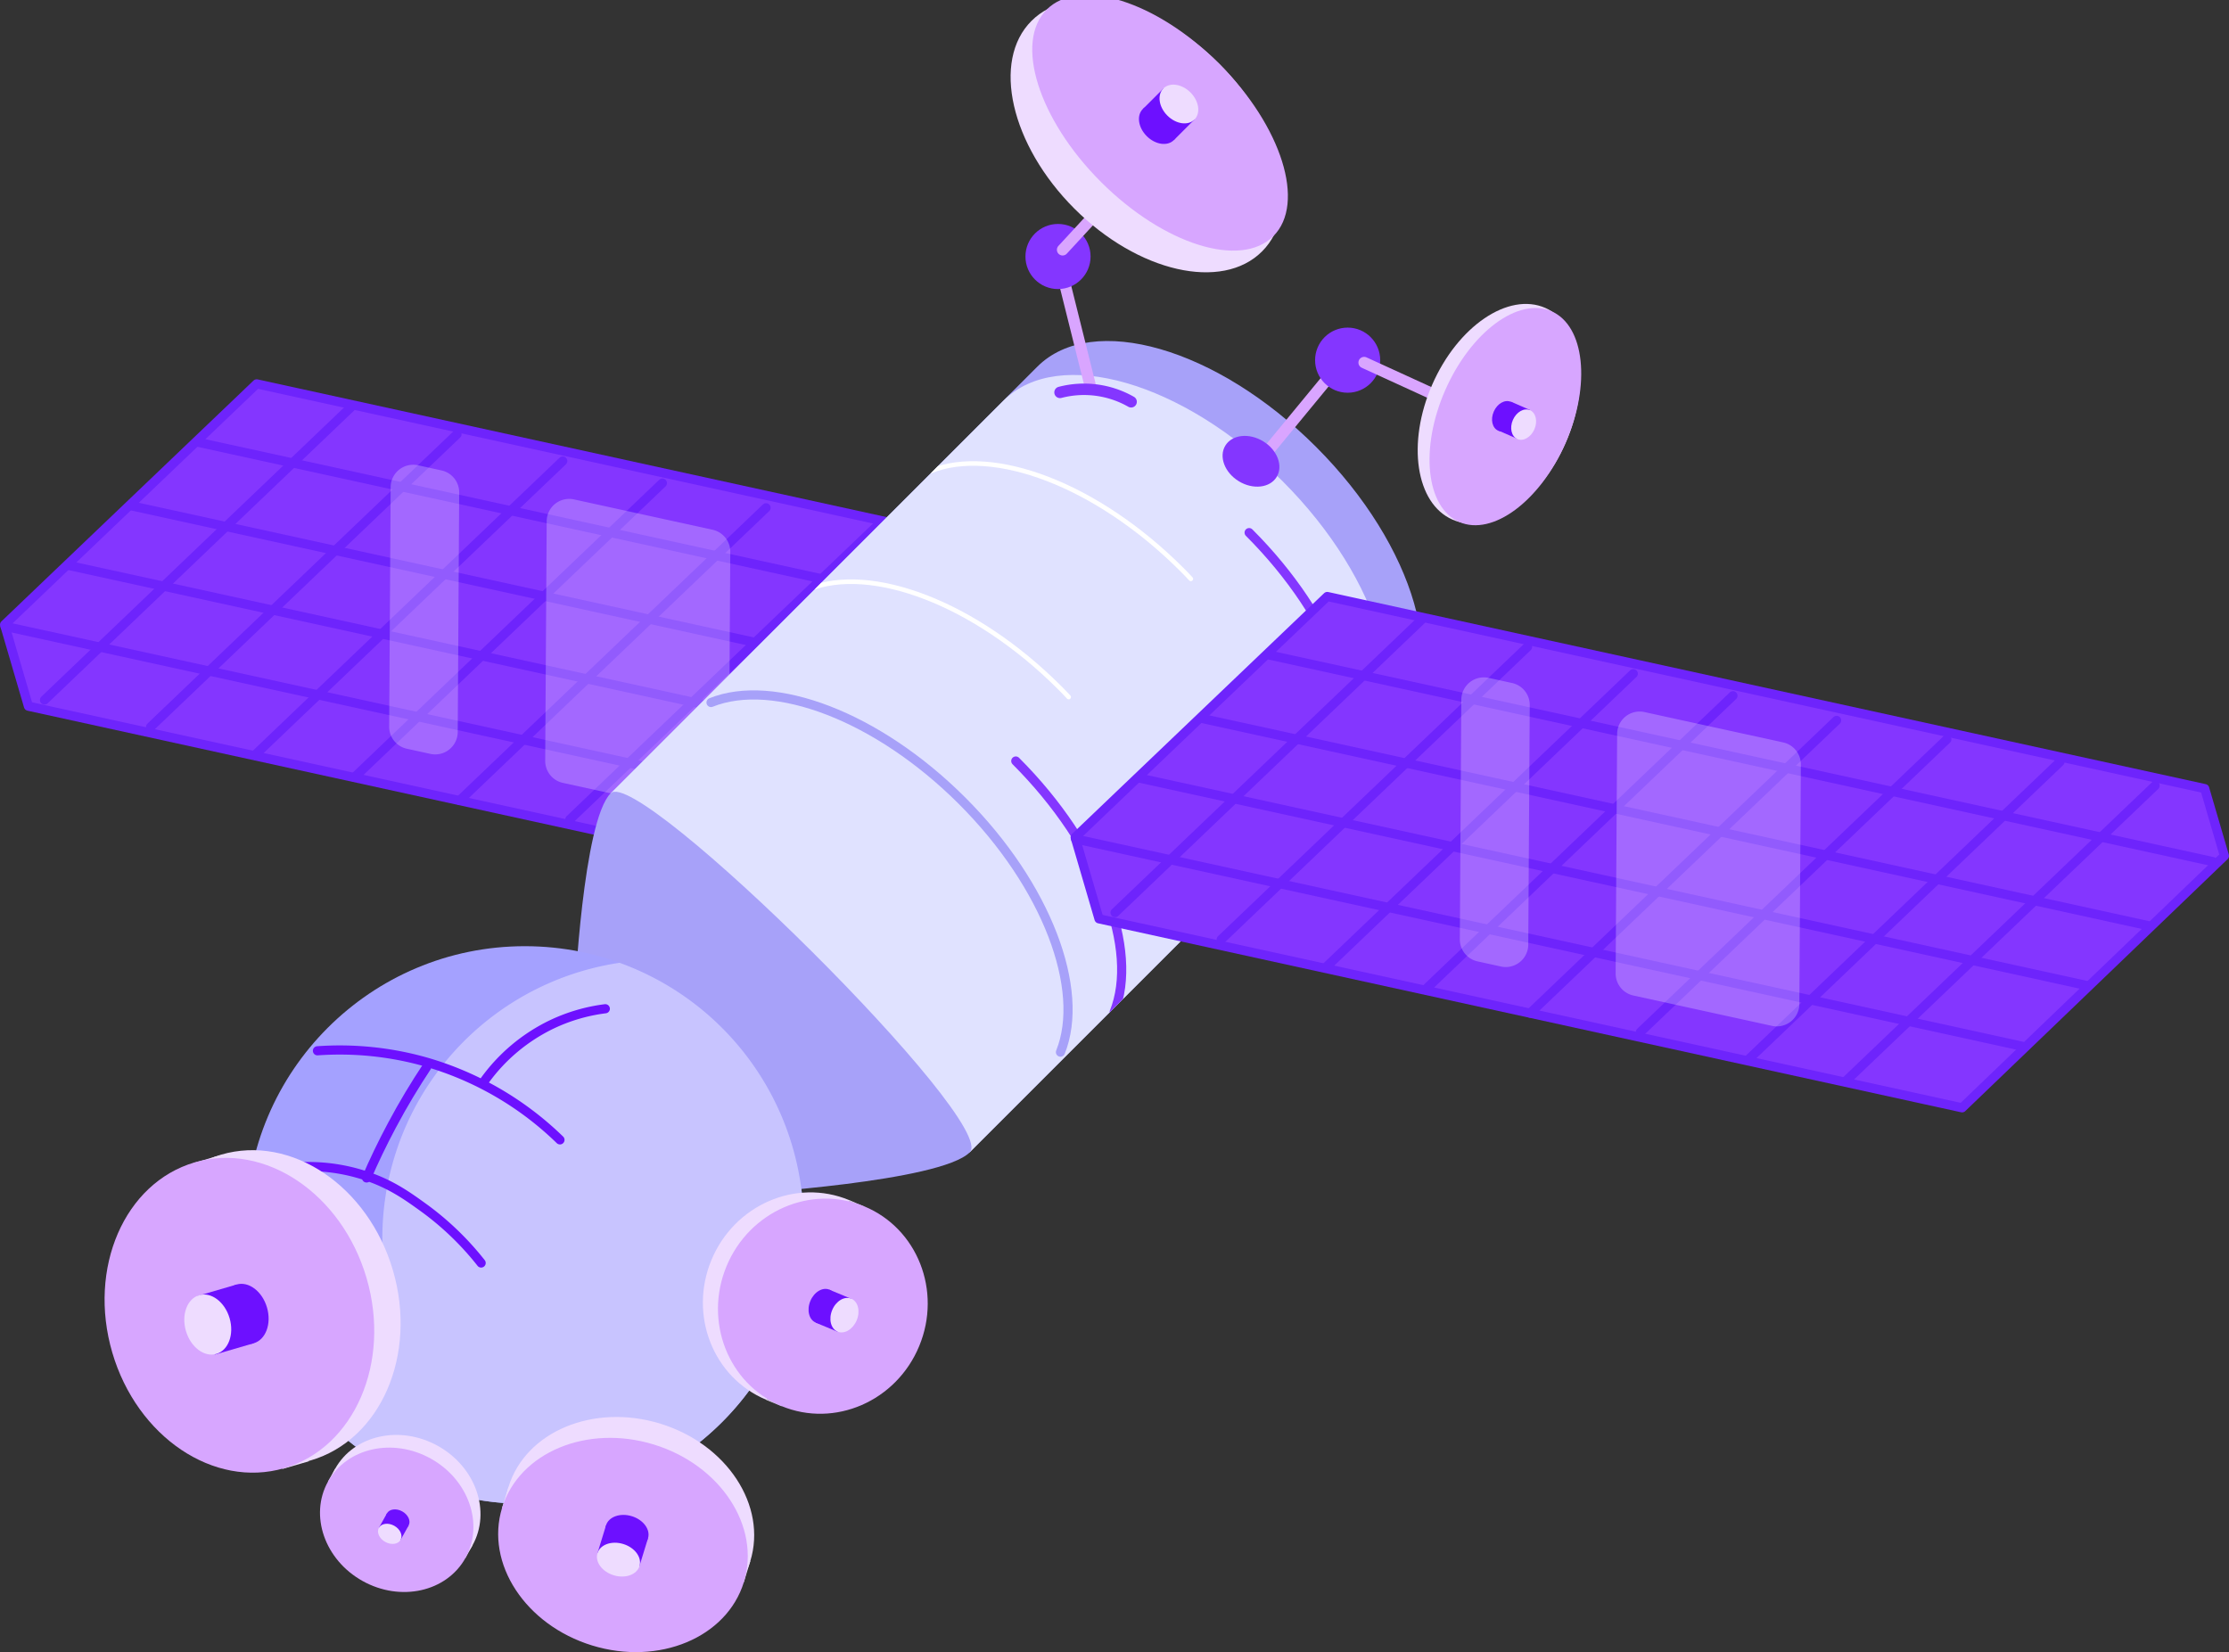 <svg xmlns="http://www.w3.org/2000/svg" xmlns:xlink="http://www.w3.org/1999/xlink" viewBox="0 0 974.83 722.67"><rect x="0" y="0" width="974.83" height="722.67" fill="#333333" stroke="none"/><defs><style>.cls-1,.cls-10,.cls-13,.cls-18,.cls-19,.cls-21,.cls-3,.cls-7,.cls-9{fill:none;}.cls-2,.cls-20{fill:#8436ff;}.cls-2,.cls-3{stroke:#6e24fc;}.cls-10,.cls-13,.cls-19,.cls-2,.cls-21,.cls-3,.cls-7,.cls-9{stroke-linecap:round;}.cls-13,.cls-2,.cls-3,.cls-7{stroke-linejoin:round;}.cls-13,.cls-2,.cls-3,.cls-7,.cls-9{stroke-width:4px;}.cls-4{fill:#fff;opacity:0.25;}.cls-5{fill:#a7a1f9;}.cls-6{fill:#e0e2ff;}.cls-19,.cls-7{stroke:#8436ff;}.cls-8{clip-path:url(#clip-path);}.cls-9{stroke:#a7a1f9;}.cls-10,.cls-18,.cls-19,.cls-21,.cls-9{stroke-miterlimit:10;}.cls-10{stroke:#fff;stroke-width:2px;}.cls-11{fill:#a4a1ff;}.cls-12{fill:#c8c4ff;}.cls-13{stroke:#6d10ff;}.cls-14{fill:#eedcff;}.cls-15{fill:#d7a6ff;}.cls-16{fill:#6d10ff;}.cls-17{fill:#cabfd8;}.cls-18,.cls-21{stroke:#d9a5ff;}.cls-18,.cls-19,.cls-21{stroke-width:5px;}</style><clipPath id="clip-path" transform="translate(-10.82 -127.67)"><path class="cls-1" d="M571.61,338c-43.36-43.37-97.95-59.09-121.92-35.12l-171.8,171.8,157,157,171.8-171.79C630.7,435.9,615,381.31,571.61,338Z"/></clipPath></defs><g id="wing_L"><g id="wing"><polyline class="cls-2" points="112.26 167.89 496.02 251.92 504.63 281.34 389.9 391.53 12.44 308.88 2 273.22 112.26 167.89 496.02 251.92"/><line class="cls-3" x1="474.3" y1="250.63" x2="339.05" y2="379.83"/><line class="cls-3" x1="432.72" y1="240.22" x2="296.55" y2="370.31"/><line class="cls-3" x1="383.23" y1="230.38" x2="249.22" y2="358.4"/><line class="cls-3" x1="335.03" y1="222.09" x2="201.01" y2="350.11"/><line class="cls-3" x1="289.69" y1="211.29" x2="155.68" y2="339.32"/><line class="cls-3" x1="246.11" y1="201.64" x2="112.09" y2="329.66"/><line class="cls-3" x1="199.87" y1="189.92" x2="65.86" y2="317.94"/><line class="cls-3" x1="153.47" y1="178.13" x2="19.46" y2="306.16"/><line class="cls-3" x1="499.58" y1="283.86" x2="86.2" y2="193.34"/><line class="cls-3" x1="471.79" y1="311.96" x2="57.32" y2="221.21"/><line class="cls-3" x1="445.11" y1="338.2" x2="29.74" y2="247.24"/><line class="cls-3" x1="416.31" y1="364.63" x2="2.22" y2="273.96"/><path class="cls-4" d="M330.2,369.06l-.65,104.74a9.84,9.84,0,0,1-11.95,9.55L257,470.08a9.84,9.84,0,0,1-7.74-9.68l.65-104.73a9.85,9.85,0,0,1,12-9.56l60.6,13.27A9.84,9.84,0,0,1,330.2,369.06Z" transform="translate(-10.82 -127.67)"/><path class="cls-4" d="M211.64,343.1,211,447.84a9.84,9.84,0,0,1-12,9.55l-10.24-2.24a9.84,9.84,0,0,1-7.74-9.68l.65-104.74a9.85,9.85,0,0,1,12-9.55l10.23,2.24A9.83,9.83,0,0,1,211.64,343.1Z" transform="translate(-10.82 -127.67)"/></g></g><g id="body"><path class="cls-5" d="M586.41,323.15c-43.36-43.37-97.95-59.09-121.92-35.11L277.89,474.63l157,157,186.6-186.59C645.5,421.11,629.78,366.52,586.41,323.15Z" transform="translate(-10.82 -127.67)"/><path class="cls-6" d="M571.61,338c-43.36-43.37-97.95-59.09-121.92-35.12l-171.8,171.8,157,157,171.8-171.79C630.7,435.9,615,381.31,571.61,338Z" transform="translate(-10.82 -127.67)"/><path class="cls-7" d="M557.11,360.62c37.18,37.18,54,82.61,43,109.92" transform="translate(-10.82 -127.67)"/><path class="cls-5" d="M277.89,474.63c-12.12,12.18-15.72,88.43-15.72,88.43l73.67,86.69s86.19-5.18,99.09-18.08S290,462.45,277.89,474.63Z" transform="translate(-10.82 -127.67)"/><g class="cls-8"><path class="cls-7" d="M455.06,460.51c37.18,37.18,54,82.62,43,109.93" transform="translate(-10.82 -127.67)"/></g><g class="cls-8"><path class="cls-9" d="M321.78,434.93c27.33-11,72.69,5.89,109.82,43s54,82.61,43,109.92" transform="translate(-10.82 -127.67)"/></g><g class="cls-8"><path class="cls-10" d="M364.38,385.4c27.32-11,72.69,5.89,109.82,43,1.38,1.37,2.72,2.76,4,4.15" transform="translate(-10.82 -127.67)"/></g><g class="cls-8"><path class="cls-10" d="M417.8,333.7c27.33-11,72.69,5.89,109.82,43,1.38,1.37,2.72,2.76,4,4.15" transform="translate(-10.82 -127.67)"/></g></g><g id="head"><circle class="cls-11" cx="229.54" cy="535.78" r="121.94"/><path class="cls-12" d="M181.35,697.48,128.9,712.84A121.93,121.93,0,1,0,281.77,548.77,121.82,121.82,0,0,0,181.35,697.48Z" transform="translate(-10.82 -127.67)"/><path class="cls-13" d="M149.65,587.26a137.94,137.94,0,0,1,47.47,4.9,139.38,139.38,0,0,1,58.59,34.06" transform="translate(-10.82 -127.67)"/><path class="cls-13" d="M275.54,568.87A76.62,76.62,0,0,0,252,575.78a77.8,77.8,0,0,0-29.15,24.42" transform="translate(-10.82 -127.67)"/><path class="cls-13" d="M171.13,642.88c3.15-7.28,6.81-15,11.09-23,5-9.42,10.18-17.92,15.21-25.52" transform="translate(-10.82 -127.67)"/><path class="cls-13" d="M221.24,680.07a127,127,0,0,0-25.67-24.57c-5.72-4.11-11.8-8.52-20.72-12.09A79.56,79.56,0,0,0,141.49,638" transform="translate(-10.82 -127.67)"/><ellipse class="cls-14" cx="127.11" cy="699.54" rx="57.94" ry="69.68" transform="translate(-202.32 -63.74) rotate(-16.32)"/><rect class="cls-14" x="115.32" y="631.55" width="12.03" height="139.36" transform="matrix(0.96, -0.28, 0.28, 0.96, -203.03, -65.29)"/><ellipse class="cls-15" cx="115.57" cy="702.92" rx="57.94" ry="69.68" transform="translate(-203.73 -66.85) rotate(-16.32)"/><ellipse class="cls-16" cx="118.75" cy="701.98" rx="9.95" ry="13.38" transform="matrix(0.96, -0.28, 0.28, 0.96, -203.34, -65.99)"/><rect class="cls-16" x="101.38" y="691.1" width="17.73" height="26.75" transform="matrix(0.96, -0.28, 0.28, 0.96, -204.39, -68.28)"/><ellipse class="cls-14" cx="101.73" cy="706.97" rx="9.95" ry="13.38" transform="translate(-205.43 -70.57) rotate(-16.32)"/><ellipse class="cls-14" cx="286.08" cy="794.35" rx="45.97" ry="55.31" transform="translate(-568.07 707.06) rotate(-72.94)"/><rect class="cls-14" x="279.9" y="743.6" width="9.54" height="110.62" transform="translate(-573.42 708.94) rotate(-72.94)"/><ellipse class="cls-15" cx="283.27" cy="803.47" rx="45.97" ry="55.31" transform="translate(-578.77 710.83) rotate(-72.94)"/><ellipse class="cls-16" cx="285.04" cy="797.71" rx="7.15" ry="9.61" transform="translate(-572.02 708.45) rotate(-72.94)"/><rect class="cls-16" x="276.81" y="794.19" width="12.73" height="19.21" transform="translate(-579.16 710.97) rotate(-72.94)"/><ellipse class="cls-14" cx="281.31" cy="809.88" rx="7.15" ry="9.61" transform="translate(-586.29 713.48) rotate(-72.94)"/><ellipse class="cls-14" cx="187.4" cy="786.89" rx="30.64" ry="34.39" transform="translate(-602.03 439.95) rotate(-60.88)"/><rect class="cls-14" x="182.67" y="755.28" width="6.36" height="68.77" transform="translate(-605.25 440.02) rotate(-60.88)"/><ellipse class="cls-15" cx="184.3" cy="792.44" rx="30.64" ry="34.39" transform="translate(-608.47 440.1) rotate(-60.88)"/><ellipse class="cls-16" cx="184.76" cy="792.29" rx="4.04" ry="5.43" transform="translate(-608.11 440.42) rotate(-60.88)"/><rect class="cls-16" x="179.41" y="790" width="7.2" height="10.87" transform="translate(-611.75 440.51) rotate(-60.88)"/><ellipse class="cls-14" cx="181.26" cy="798.58" rx="4.04" ry="5.43" transform="translate(-615.4 440.59) rotate(-60.88)"/><ellipse class="cls-14" cx="364.09" cy="696.27" rx="47.28" ry="45.61" transform="translate(-429.36 638.22) rotate(-67.48)"/><rect class="cls-17" x="320.11" y="694.06" width="94.57" height="7.14" transform="translate(1141.72 497.82) rotate(112.52)"/><ellipse class="cls-15" cx="370.69" cy="699" rx="47.28" ry="45.61" transform="translate(-427.81 646) rotate(-67.48)"/><ellipse class="cls-16" cx="370.58" cy="698.96" rx="7.8" ry="5.81" transform="translate(-427.84 645.88) rotate(-67.48)"/><rect class="cls-16" x="370.18" y="693.14" width="10.34" height="15.6" transform="translate(442.77 1364.53) rotate(-157.48)"/><ellipse class="cls-14" cx="380.13" cy="702.92" rx="7.8" ry="5.81" transform="translate(-425.6 657.14) rotate(-67.48)"/></g><g id="wing_R"><g id="wing-2" data-name="wing"><polyline class="cls-2" points="580.46 260.89 964.22 344.92 972.83 374.34 858.1 484.53 480.64 401.87 470.2 366.22 580.46 260.89 964.22 344.92"/><line class="cls-3" x1="942.5" y1="343.62" x2="807.25" y2="472.82"/><line class="cls-3" x1="900.92" y1="333.21" x2="764.75" y2="463.3"/><line class="cls-3" x1="851.43" y1="323.37" x2="717.42" y2="451.4"/><line class="cls-3" x1="803.23" y1="315.08" x2="669.21" y2="443.11"/><line class="cls-3" x1="757.89" y1="304.29" x2="623.88" y2="432.31"/><line class="cls-3" x1="714.3" y1="294.64" x2="580.29" y2="422.66"/><line class="cls-3" x1="668.07" y1="282.91" x2="534.06" y2="410.93"/><line class="cls-3" x1="621.67" y1="271.13" x2="487.66" y2="399.15"/><line class="cls-3" x1="967.78" y1="376.85" x2="554.4" y2="286.34"/><line class="cls-3" x1="939.99" y1="404.96" x2="525.52" y2="314.2"/><line class="cls-3" x1="913.31" y1="431.19" x2="497.94" y2="340.24"/><line class="cls-3" x1="884.51" y1="457.63" x2="470.42" y2="366.96"/><path class="cls-4" d="M798.4,462.05l-.65,104.74a9.85,9.85,0,0,1-12,9.56l-60.6-13.27a9.84,9.84,0,0,1-7.74-9.68l.65-104.74a9.84,9.84,0,0,1,11.95-9.55l60.6,13.26A9.85,9.85,0,0,1,798.4,462.05Z" transform="translate(-10.82 -127.67)"/><path class="cls-4" d="M679.84,436.09l-.65,104.74a9.85,9.85,0,0,1-12,9.56L657,548.15a9.85,9.85,0,0,1-7.74-9.68l.65-104.74a9.85,9.85,0,0,1,12-9.56l10.23,2.24A9.84,9.84,0,0,1,679.84,436.09Z" transform="translate(-10.82 -127.67)"/></g></g><g id="antennas"><line class="cls-18" x1="476.97" y1="169.36" x2="462.71" y2="112.19"/><path class="cls-19" d="M474.41,299.29a41.57,41.57,0,0,1,31.09,4.11" transform="translate(-10.82 -127.67)"/><circle class="cls-20" cx="462.71" cy="112.19" r="14.24"/><line class="cls-21" x1="464.72" y1="109.25" x2="487.01" y2="85.1"/><line class="cls-21" x1="549.18" y1="203.79" x2="588.23" y2="156.38"/><ellipse class="cls-20" cx="557.91" cy="329.37" rx="10.23" ry="13.15" transform="translate(-24.86 506.05) rotate(-58.57)"/><circle class="cls-20" cx="589.38" cy="157.53" r="14.24"/><line class="cls-21" x1="596.59" y1="158.58" x2="630.69" y2="174.19"/><ellipse class="cls-14" cx="512.34" cy="187.22" rx="44.79" ry="71.3" transform="translate(6.86 289.45) rotate(-45)"/><ellipse class="cls-14" cx="666.31" cy="308.6" rx="50.55" ry="31.83" transform="translate(105.56 667.53) rotate(-66.35)"/><ellipse class="cls-15" cx="518.17" cy="181.39" rx="36.56" ry="70.08" transform="translate(12.68 291.86) rotate(-45)"/><ellipse class="cls-15" cx="669.14" cy="309.84" rx="50.3" ry="28.74" transform="translate(106.12 670.87) rotate(-66.35)"/><ellipse class="cls-16" cx="517.4" cy="182.16" rx="7.15" ry="9.61" transform="translate(11.91 291.54) rotate(-45)"/><rect class="cls-16" x="515.53" y="168.05" width="12.73" height="19.21" transform="translate(1005.74 -193.42) rotate(135)"/><ellipse class="cls-14" cx="526.4" cy="173.16" rx="7.15" ry="9.61" transform="translate(20.92 295.27) rotate(-45)"/><ellipse class="cls-16" cx="668.76" cy="309.67" rx="6.89" ry="5.13" transform="translate(106.05 670.43) rotate(-66.35)"/><rect class="cls-16" x="668.38" y="304.62" width="9.13" height="13.77" transform="translate(1153.64 739.09) rotate(-156.35)"/><ellipse class="cls-14" cx="677.13" cy="313.34" rx="6.89" ry="5.13" transform="translate(107.7 680.28) rotate(-66.35)"/></g></svg>